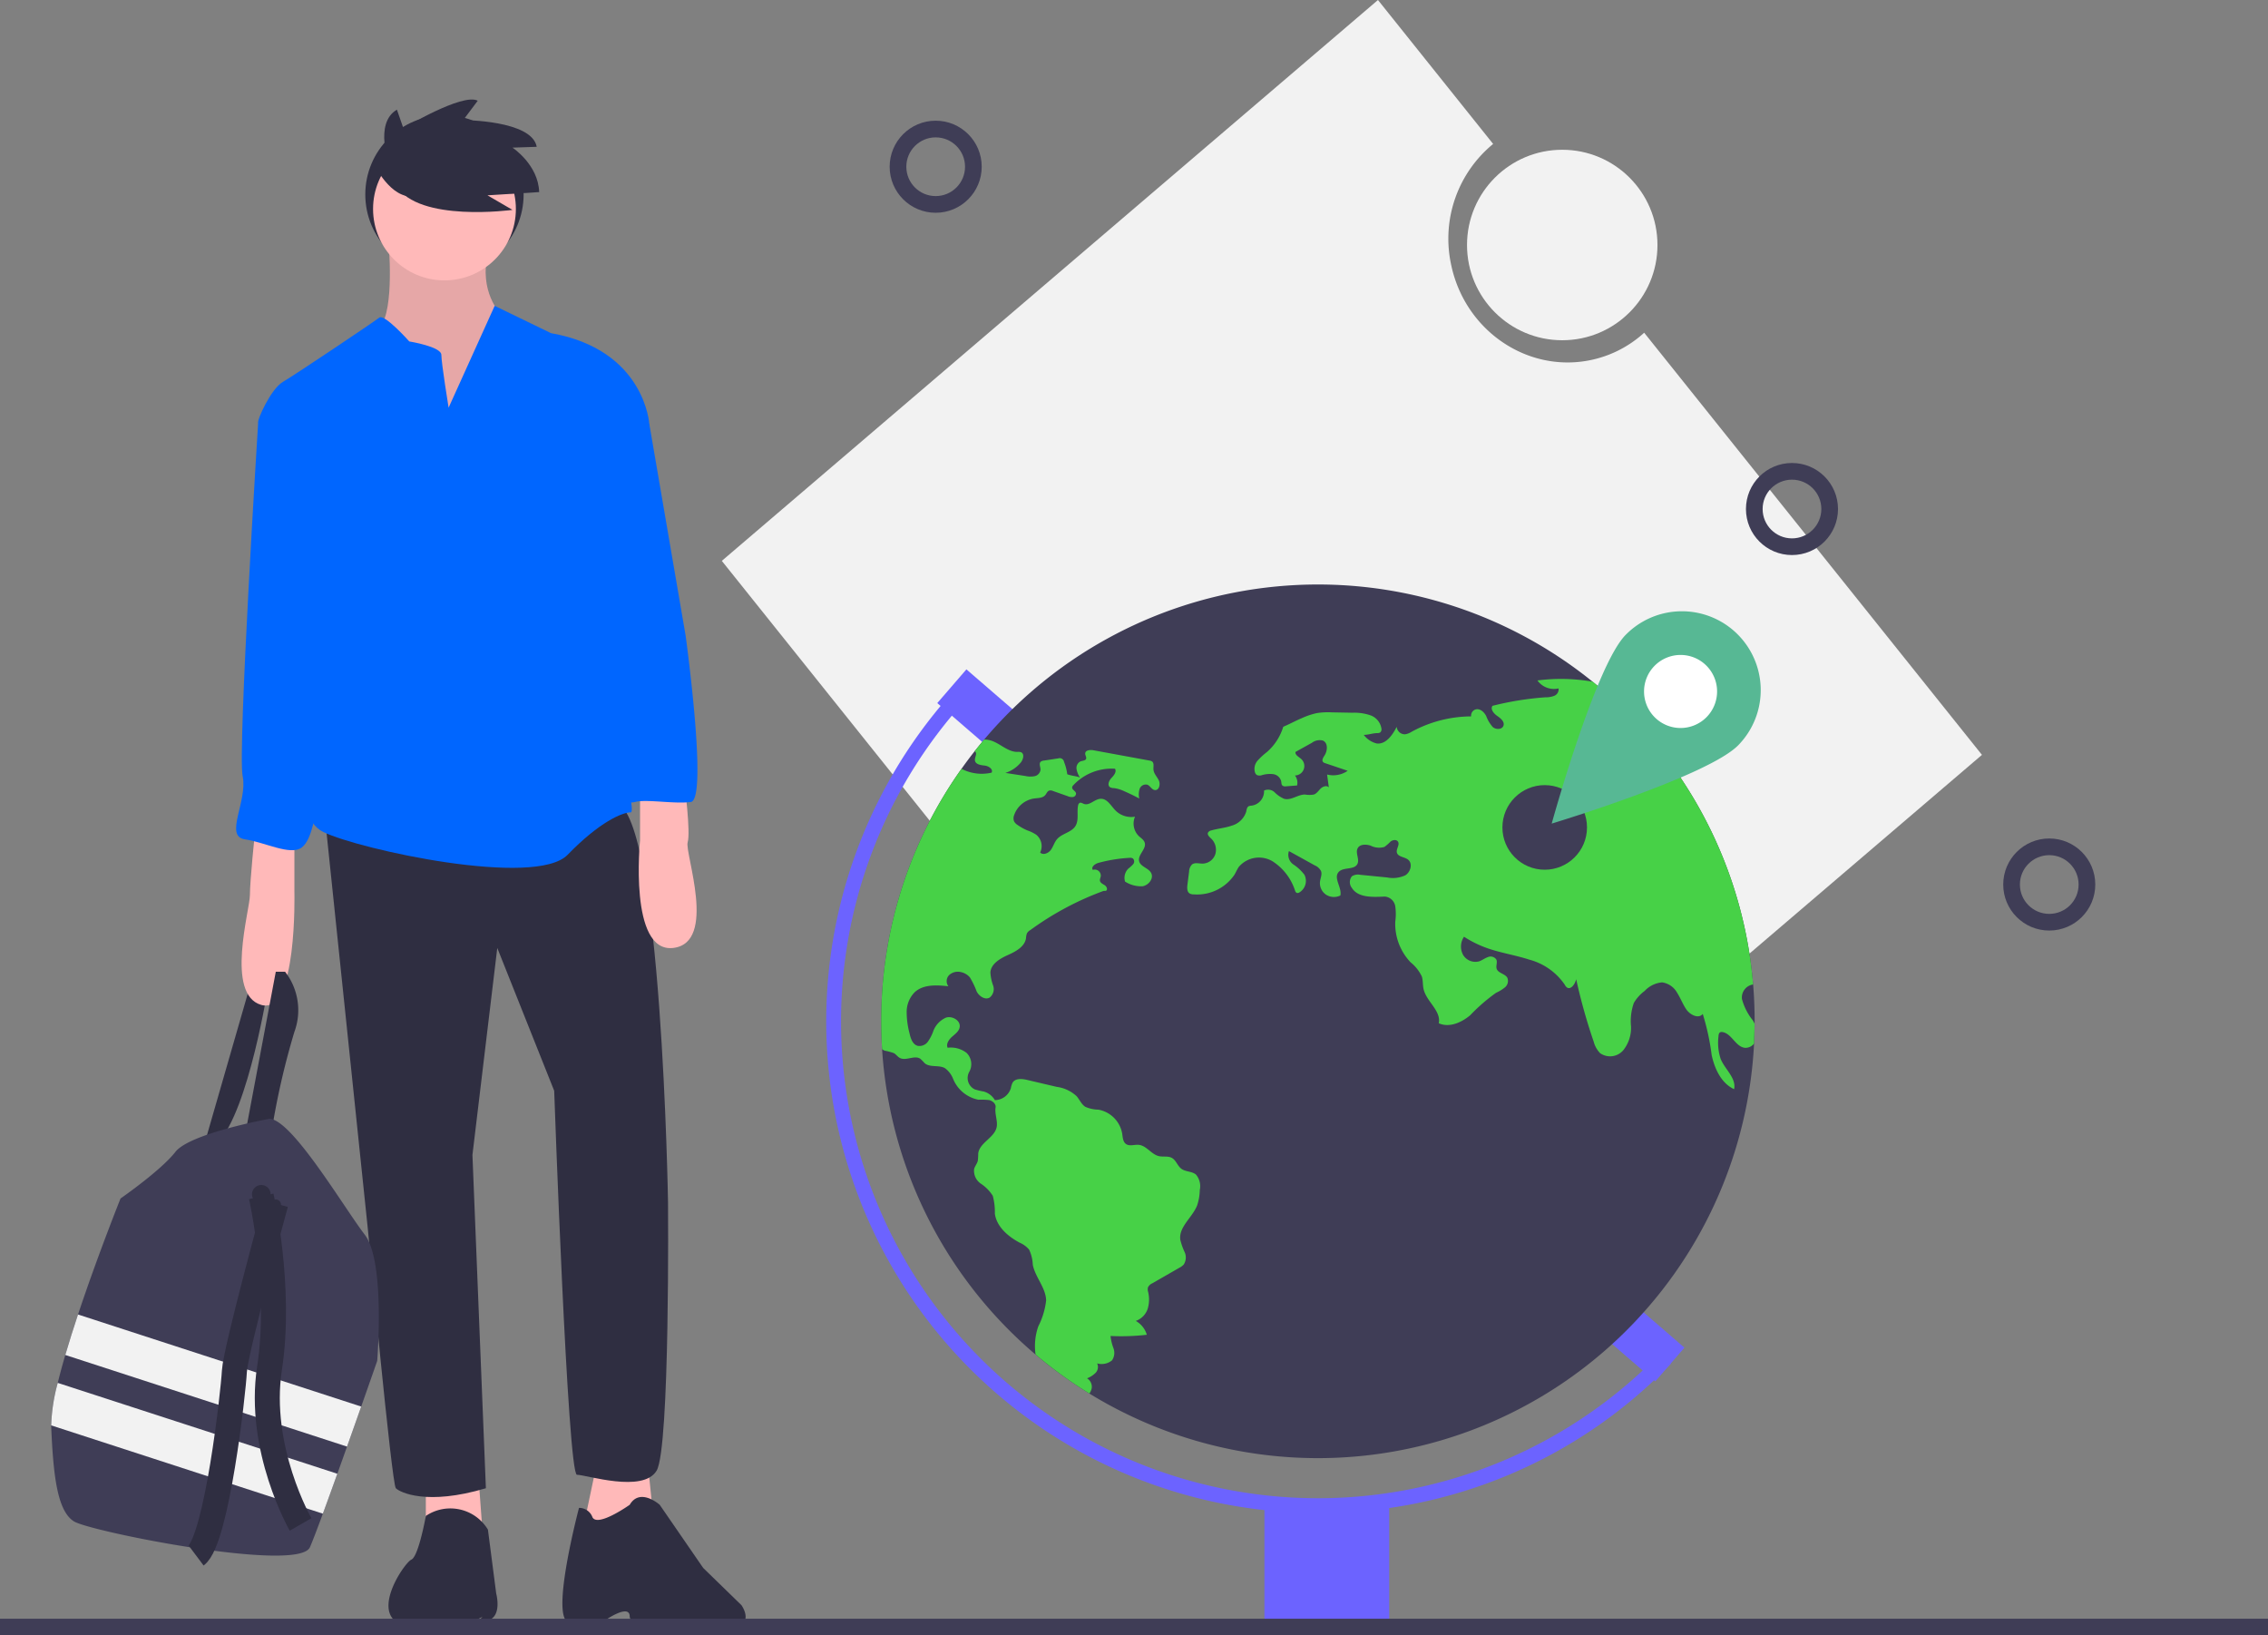<svg id="Group_601" data-name="Group 601" xmlns="http://www.w3.org/2000/svg" width="272" height="196.105" viewBox="0 0 272 196.105">
  <rect x="0" y="0" width="272" height="196.105" fill="#808080" stroke="none"/>
  <circle id="Ellipse_899" data-name="Ellipse 899" cx="9.494" cy="9.494" r="9.494" transform="translate(43.81 13.825)" fill="#2f2e41"/>
  <path id="Path_2031" data-name="Path 2031" d="M235.615,534.73l5.833-20.23,1.986.621s-2.358,15.142-6.081,18.989Z" transform="translate(-211.228 -397.104)" fill="#2f2e41"/>
  <path id="Path_2032" data-name="Path 2032" d="M304.624,223.214s.745,7.943-.993,10.177,1.117,6.578,1.117,6.578l5.213,6.206,7.695-3.475,1.117-6.454-.745-4.468s-2.606-2.606-1.489-7.323S304.624,223.214,304.624,223.214Z" transform="translate(-258.022 -194.185)" fill="#ffb9b9"/>
  <path id="Path_2033" data-name="Path 2033" d="M304.624,223.214s.745,7.943-.993,10.177,1.117,6.578,1.117,6.578l5.213,6.206,7.695-3.475,1.117-6.454-.745-4.468s-2.606-2.606-1.489-7.323S304.624,223.214,304.624,223.214Z" transform="translate(-258.022 -194.185)" opacity="0.1"/>
  <path id="Path_2034" data-name="Path 2034" d="M166.73,575.281v5.088l6.826,1.365-.621-8.439Z" transform="translate(-115.66 -397.691)" fill="#ffb9b9"/>
  <path id="Path_2035" data-name="Path 2035" d="M230.213,571.608l-1.49,7.074,2.979,2.11,5.213-3.847-.621-6.082Z" transform="translate(-158.664 -396.004)" fill="#ffb9b9"/>
  <path id="Path_2036" data-name="Path 2036" d="M320.032,724.274a5.262,5.262,0,0,0-7.447-1.644s-.869,4.871-1.738,5.243-5.709,7.447,0,8.067,8.564-1.241,8.564-1.241-1.117.961.621.465.993-3.227.993-3.227Z" transform="translate(-261.515 -540.851)" fill="#2f2e41"/>
  <path id="Path_2037" data-name="Path 2037" d="M384.271,718.21s-3.847,2.73-4.468,1.489a1.7,1.7,0,0,0-1.613-1.117s-3.475,13.1-1.241,13.721a7.529,7.529,0,0,0,4.344-.224s2.979-2.086,2.979-.473,8.315,1.5,11.79,1.373,1.613-2.731,1.613-2.731l-4.592-4.468-5.213-7.571S385.512,716.1,384.271,718.21Z" transform="translate(-308.751 -537.766)" fill="#2f2e41"/>
  <path id="Path_2038" data-name="Path 2038" d="M283.022,445.694l5.213,50.017s2.855,30.531,3.351,31.028,3.723,2.11,10.8,0l-1.613-39.964,2.979-24.822,6.826,17.127s1.613,46.045,2.73,46.045,7.943,2.234,9.557-.5,1.365-32.145,1.365-32.145-.745-46.418-6.206-47.907S283.022,445.694,283.022,445.694Z" transform="translate(-244.114 -348.28)" fill="#2f2e41"/>
  <circle id="Ellipse_900" data-name="Ellipse 900" cx="8.564" cy="8.564" r="8.564" transform="translate(44.741 16.493)" fill="#ffb9b9"/>
  <path id="Path_2039" data-name="Path 2039" d="M279.911,263.18s-.869-5.337-.869-6.33-3.848-1.613-3.848-1.613-2.979-3.351-3.6-2.855-10.053,6.826-11.542,7.695-3.1,4.592-2.979,4.84,7.819,16.383,7.819,16.383,3.351,9.929.993,15.142-5.337,15.514-.993,17.624,25.443,6.7,29.29,2.73,6.578-5.089,7.571-5.089-4.1-17.251-2.979-18.865-.5-11.666-.5-11.666l5.709-16.01s-.5-8.936-11.791-10.922l-6.757-3.276Z" transform="translate(-226.11 -214.294)" fill="#06f"/>
  <path id="Path_2040" data-name="Path 2040" d="M252.212,456s-.621,5.957-.621,7.695-2.979,11.915,1.365,13.156,3.972-13.528,3.972-13.528v-7.571Z" transform="translate(-221.62 -356.348)" fill="#ffb9b9"/>
  <path id="Path_2041" data-name="Path 2041" d="M411.586,438.324s.745,5.709.372,6.95,3.6,12.039-1.737,12.659-3.972-12.908-3.972-12.908v-6.7Z" transform="translate(-329.488 -344.261)" fill="#ffb9b9"/>
  <path id="Path_2042" data-name="Path 2042" d="M252.227,530.776l3.6-19.113h1.117a7.518,7.518,0,0,1,1.117,7.2,90.665,90.665,0,0,0-2.73,11.915Z" transform="translate(-222.752 -395.136)" fill="#2f2e41"/>
  <path id="Path_2043" data-name="Path 2043" d="M252.959,291.647l-1.862,1.489s-2.482,39.467-1.862,42.446-2.234,7.2.248,7.571,5.461,1.986,6.826.993,1.613-4.592,2.11-5.461,1.365-11.17,1.365-11.17,2.606-10.3.993-18-3.1-15.514-3.1-15.514Z" transform="translate(-220.133 -242.512)" fill="#06f"/>
  <path id="Path_2044" data-name="Path 2044" d="M386.552,281.517l5.709,4.84,4.344,25.319s2.73,19.734.62,19.982-5.337-.372-6.7,0a2.906,2.906,0,0,1-2.482-.621s-1.489-7.943-1.489-8.067-.993-9.184-.993-9.184l-1.241-10.177,1.862-11.17Z" transform="translate(-314.383 -235.485)" fill="#06f"/>
  <path id="Path_2045" data-name="Path 2045" d="M215.137,598.241s-.807,2.317-1.919,5.472c-.516,1.467-1.1,3.116-1.7,4.8-.386,1.087-.778,2.188-1.164,3.263-.616,1.719-1.214,3.37-1.736,4.787-.69,1.87-1.25,3.336-1.55,4.02-1.365,3.1-26.312-1.862-28.3-3.1s-2.482-5.461-2.73-11.418c0-.031,0-.062,0-.093a21.714,21.714,0,0,1,.787-5.095c.256-1.05.563-2.177.906-3.347.459-1.57.98-3.216,1.525-4.854,2.341-7.037,5.1-13.915,5.1-13.915s4.84-3.351,6.578-5.585,11.294-3.972,11.294-3.972c2.73.124,8.936,10.674,11.418,13.9S215.137,598.241,215.137,598.241Z" transform="translate(-169.899 -435.049)" fill="#3f3d56"/>
  <circle id="Ellipse_901" data-name="Ellipse 901" cx="1.117" cy="1.117" r="1.117" transform="translate(30.22 142.094)" fill="#2f2e41"/>
  <circle id="Ellipse_902" data-name="Ellipse 902" cx="0.621" cy="0.621" r="0.621" transform="translate(32.454 143.831)" fill="#2f2e41"/>
  <path id="Path_2046" data-name="Path 2046" d="M217.057,656.871c-.516,1.467-1.1,3.116-1.7,4.8l-33.788-10.986c.459-1.57.98-3.216,1.525-4.854Z" transform="translate(-173.738 -488.206)" fill="#f2f2f2"/>
  <path id="Path_2047" data-name="Path 2047" d="M210.355,683.5c-.616,1.719-1.214,3.37-1.736,4.787L176.039,677.7a21.712,21.712,0,0,1,.787-5.095Z" transform="translate(-169.899 -506.779)" fill="#f2f2f2"/>
  <path id="Path_2048" data-name="Path 2048" d="M258.3,599.588s2.482,10.922.993,20.6,3.723,18.741,3.723,18.741" transform="translate(-226.968 -456.129)" fill="none" stroke="#2f2e41" stroke-miterlimit="10" stroke-width="3"/>
  <path id="Path_2049" data-name="Path 2049" d="M242.335,602.425s-4.84,17.624-4.964,20.106-2.11,20.23-4.592,22.092" transform="translate(-209.261 -458.097)" fill="none" stroke="#2f2e41" stroke-miterlimit="10" stroke-width="3"/>
  <path id="Path_2050" data-name="Path 2050" d="M307.084,178.1s-1.938-5.04.872-6.688l.775,2.229s7.075-4.265,8.917-3.3l-1.745,2.326s8.238,0,8.82,3.2l-2.908.1s3.1,2.035,3.2,5.331l-6.2.388,3,1.745s-11.243,1.551-13.957-2.908Z" transform="translate(-260.354 -158.264)" fill="#2f2e41"/>
  <path id="Path_2051" data-name="Path 2051" d="M303.078,190.166s2.234,4.468,5.213,3.351,0-5.213,0-5.213l-1.986-.993Z" transform="translate(-258.027 -170.136)" fill="#2f2e41"/>
  <path id="Path_2052" data-name="Path 2052" d="M589.742,221.755l-40.509-50.621a13.6,13.6,0,0,1-6.551,3.308c-7.626,1.5-15.074-3.706-16.635-11.632a14.692,14.692,0,0,1,5.072-14.312l-13.813-17.26-78.691,67.254,72.436,90.518Z" transform="translate(-352.048 -131.237)" fill="#f2f2f2"/>
  <circle id="Ellipse_903" data-name="Ellipse 903" cx="11.42" cy="11.42" r="11.42" transform="translate(175.939 17.959)" fill="#f2f2f2"/>
  <rect id="Rectangle_289" data-name="Rectangle 289" width="5.344" height="15.558" transform="translate(112.407 84.309) rotate(-49.171)" fill="#6c63ff"/>
  <rect id="Rectangle_290" data-name="Rectangle 290" width="5.344" height="13.791" transform="translate(188.084 156.628) rotate(-49.171)" fill="#6c63ff"/>
  <path id="Path_2053" data-name="Path 2053" d="M605.77,412.429v.314q-.011,1.181-.068,2.352a52.375,52.375,0,0,1-104.576.684q-.107-1.662-.107-3.349a52.115,52.115,0,0,1,9.631-30.274q.754-1.069,1.568-2.1c.374-.477.759-.944,1.147-1.407a52.385,52.385,0,0,1,72.991-6.926c.631.509,1.251,1.037,1.856,1.575q.727.647,1.429,1.322a52.234,52.234,0,0,1,15.948,33.406Q605.77,410.206,605.77,412.429Z" transform="translate(-395.337 -289.965)" fill="#3f3d56"/>
  <path id="Path_2054" data-name="Path 2054" d="M538.467,499.2a58.967,58.967,0,0,1-43.233-99.067l1.306,1.212a57.186,57.186,0,0,0,82.98,78.7l1.279,1.24A58.5,58.5,0,0,1,538.467,499.2Z" transform="translate(-380.41 -317.768)" fill="#6c63ff"/>
  <rect id="Rectangle_291" data-name="Rectangle 291" width="14.964" height="14.964" transform="translate(151.644 180.184)" fill="#6c63ff"/>
  <path id="Path_2055" data-name="Path 2055" d="M512.218,422.172a.291.291,0,0,1,.071.043c.281.232-.071.677-.029,1.044.05.47.677.574,1.151.62s1.072.431.848.852a5.252,5.252,0,0,1-3.609-.46,52.116,52.116,0,0,0-9.631,30.274q0,1.689.107,3.349a1.352,1.352,0,0,0,.324.175,6.925,6.925,0,0,1,1.1.3c.26.153.435.424.695.567.745.406,1.778-.374,2.473.11a6.393,6.393,0,0,1,.51.52c.641.556,1.7.182,2.437.6a2.892,2.892,0,0,1,.98,1.286,4.139,4.139,0,0,0,3.036,2.5,8.165,8.165,0,0,1,1.29.043c.42.1.834.463.766.887-.118.73.242,1.529.146,2.259-.175,1.336-2.067,1.921-2.227,3.257a8.06,8.06,0,0,1-.05.88c-.086.349-.349.634-.442.983a1.869,1.869,0,0,0,.812,1.76,4.8,4.8,0,0,1,1.425,1.45,7.474,7.474,0,0,1,.249,2.141c.214,1.564,1.564,2.722,2.954,3.47a3.084,3.084,0,0,1,1.154.841,4.653,4.653,0,0,1,.442,1.813c.292,1.507,1.561,2.751,1.6,4.286a9.116,9.116,0,0,1-.944,3.114,7.187,7.187,0,0,0-.324,3.363,52.62,52.62,0,0,0,6.46,4.685,1.884,1.884,0,0,0,.267-.6,1.184,1.184,0,0,0-.552-1.226,2.929,2.929,0,0,0,1.023-.656,1,1,0,0,0,.185-1.133,1.98,1.98,0,0,0,1.785-.363,1.594,1.594,0,0,0,.178-1.45,5.981,5.981,0,0,1-.356-1.475,26.538,26.538,0,0,0,4.354-.146,2.827,2.827,0,0,0-1.325-1.66A2.3,2.3,0,0,0,533,488.952a3.884,3.884,0,0,0,.028-1.97,1.047,1.047,0,0,1-.021-.513,1.01,1.01,0,0,1,.52-.5q1.625-.935,3.249-1.867a1.961,1.961,0,0,0,.52-.381,1.551,1.551,0,0,0,.114-1.5,7.559,7.559,0,0,1-.52-1.482c-.2-1.557,1.468-2.676,2.031-4.144a6.228,6.228,0,0,0,.306-1.814,2.154,2.154,0,0,0-.456-1.853c-.488-.41-1.247-.317-1.757-.7-.467-.349-.627-1.022-1.137-1.3-.463-.257-1.04-.093-1.557-.214-.905-.21-1.475-1.254-2.4-1.35-.52-.057-1.112.2-1.539-.1-.378-.271-.392-.809-.463-1.265a3.533,3.533,0,0,0-2.85-2.857,3.977,3.977,0,0,1-1.582-.349c-.463-.3-.673-.859-1.04-1.276a4.354,4.354,0,0,0-2.377-1.108q-1.764-.412-3.524-.827c-.624-.15-1.429-.228-1.767.321a2.407,2.407,0,0,0-.207.659,2.044,2.044,0,0,1-1.917,1.439,2.265,2.265,0,0,0-1.333-1.033,8.406,8.406,0,0,1-1.083-.257,1.517,1.517,0,0,1-.656-2.106,1.891,1.891,0,0,0-.324-2.27,3.067,3.067,0,0,0-2.27-.616c-.21-.46.143-.976.52-1.311s.841-.659.923-1.158c.132-.784-.869-1.379-1.628-1.147a2.835,2.835,0,0,0-1.564,1.7A5.122,5.122,0,0,1,506.61,457a1.238,1.238,0,0,1-1.2.492c-.627-.16-.866-.905-1-1.532a9.989,9.989,0,0,1-.335-2.569,3.353,3.353,0,0,1,.969-2.337c1.037-.955,2.633-.862,4.033-.709a1.027,1.027,0,0,1,.107-1.354,1.539,1.539,0,0,1,1.4-.342,1.916,1.916,0,0,1,1.08.645,10,10,0,0,1,.812,1.692c.3.552.98,1.023,1.532.727a1.293,1.293,0,0,0,.438-1.45,5.387,5.387,0,0,1-.331-1.586c.082-1.03,1.154-1.653,2.1-2.077s2.024-1,2.173-2.024a1.89,1.89,0,0,1,.114-.584,1.142,1.142,0,0,1,.424-.4,35.691,35.691,0,0,1,8.708-4.66c.164-.053.182,0,.349-.036.235-.135.078-.509-.146-.659s-.524-.267-.581-.531c-.039-.192.075-.385.1-.581a.725.725,0,0,0-.951-.734c-.253-.335.246-.723.652-.837a17.819,17.819,0,0,1,3.723-.606.663.663,0,0,1,.424.071.5.5,0,0,1,.032.691,3.9,3.9,0,0,1-.566.517,1.556,1.556,0,0,0-.406,1.564,3.55,3.55,0,0,0,2.1.563c.727-.118,1.372-.937,1.03-1.589-.317-.609-1.276-.748-1.439-1.414-.192-.78.912-1.475.663-2.238-.107-.335-.442-.534-.7-.773a2.108,2.108,0,0,1-.46-2.33,2.655,2.655,0,0,1-2.323-.727c-.556-.559-1-1.446-1.789-1.418-.723.021-1.347.866-2.024.609-.167-.064-.342-.192-.5-.118a.416.416,0,0,0-.189.31c-.171.823.125,1.76-.324,2.473-.488.773-1.618.88-2.209,1.578-.321.378-.445.887-.741,1.286s-.919.656-1.276.306a1.756,1.756,0,0,0-.477-2.138,4.59,4.59,0,0,0-1.055-.513,6.256,6.256,0,0,1-1.179-.656,1.169,1.169,0,0,1-.431-.463,1.065,1.065,0,0,1,.029-.734,3,3,0,0,1,2.383-1.974c.47-.064,1.019-.043,1.333-.4.164-.189.249-.477.492-.552a.717.717,0,0,1,.452.053l1.76.62a1.206,1.206,0,0,0,.627.1.422.422,0,0,0,.367-.445c-.057-.292-.506-.431-.463-.727a.462.462,0,0,1,.146-.249,6.3,6.3,0,0,1,4.992-1.97c.221.367-.128.8-.424,1.108s-.527.869-.171,1.108a.939.939,0,0,0,.467.107,4.071,4.071,0,0,1,1.247.378c.609.264,1.208.556,1.792.869a2.259,2.259,0,0,1,.043-1.154.784.784,0,0,1,.926-.5c.349.135.527.6.9.641.5.057.691-.677.485-1.133s-.62-.834-.652-1.336c-.025-.335.1-.752-.164-.955a.708.708,0,0,0-.317-.114q-3.356-.615-6.716-1.233c-.4-.075-.973-.018-.99.385-.011.228.192.452.1.659s-.41.2-.638.281a.866.866,0,0,0-.5.916,2.5,2.5,0,0,0,.421,1.03c-.438-.182-1.1-.214-1.536-.4a5.908,5.908,0,0,0-.385-1.479.522.522,0,0,0-.68-.42c-.577.089-1.154.175-1.732.264a.67.67,0,0,0-.4.153c-.225.239,0,.62-.011.948a.888.888,0,0,1-.688.766,2.592,2.592,0,0,1-1.1-.014l-2.423-.374a3.969,3.969,0,0,0,1.831-1.226c.321-.378.492-1.083.029-1.261a1.106,1.106,0,0,0-.42-.032c-1.1.007-1.963-.909-2.989-1.3a2.936,2.936,0,0,0-1.008-.185Z" transform="translate(-395.338 -332.08)" fill="#47d147"/>
  <path id="Path_2056" data-name="Path 2056" d="M688.8,440.775a1.287,1.287,0,0,1-1.09.517c-1.115-.1-1.586-1.7-2.69-1.885a.431.431,0,0,0-.292.028c-.164.089-.192.31-.2.5a6.143,6.143,0,0,0,.274,2.722c.524,1.24,1.881,2.28,1.6,3.595-1.532-.709-2.33-2.43-2.69-4.08a28.7,28.7,0,0,0-1.069-4.942c-.5.631-1.528.11-1.977-.552-.427-.627-.691-1.354-1.1-1.992a2.451,2.451,0,0,0-1.8-1.24,3.231,3.231,0,0,0-2.091,1.026,4.839,4.839,0,0,0-1.3,1.446,6.575,6.575,0,0,0-.335,2.811,4.291,4.291,0,0,1-.941,2.868,2.079,2.079,0,0,1-2.768.335,3.123,3.123,0,0,1-.773-1.393,67.814,67.814,0,0,1-2.095-7.475c-.128.577-.638,1.322-1.122.983a1,1,0,0,1-.256-.335,7.483,7.483,0,0,0-4.268-3c-1.689-.549-3.467-.805-5.138-1.411a13.133,13.133,0,0,1-2.669-1.329,2.1,2.1,0,0,0-.128,2.145,1.718,1.718,0,0,0,1.931.809c.371-.121.684-.378,1.051-.506a.822.822,0,0,1,1.023.292c.157.338-.078.748.039,1.1.175.538.99.581,1.275,1.072a.993.993,0,0,1-.267,1.147,4.8,4.8,0,0,1-1.076.663,21.4,21.4,0,0,0-3.1,2.687c-1.048.887-2.526,1.532-3.773.966.3-1.507-1.5-2.612-1.828-4.112-.11-.5-.053-1.019-.207-1.5a4.878,4.878,0,0,0-1.35-1.7,6.694,6.694,0,0,1-1.835-4.863,6.741,6.741,0,0,0,0-1.856,1.392,1.392,0,0,0-1.261-1.161c-1.414.064-3.2.171-3.941-1.037a1.112,1.112,0,0,1,0-1.393,1.346,1.346,0,0,1,1.022-.175c1.065.1,2.127.21,3.193.313a3.549,3.549,0,0,0,2.191-.256c.641-.388.919-1.425.324-1.885-.431-.335-1.208-.317-1.336-.848-.1-.445.388-.948.121-1.322-.189-.264-.616-.192-.876.007a5.722,5.722,0,0,1-.738.645,2.249,2.249,0,0,1-1.664-.16c-.549-.171-1.283-.185-1.546.324-.3.567.26,1.315-.032,1.885-.392.752-1.71.324-2.259.973-.627.741.428,1.853.217,2.8a1.746,1.746,0,0,1-1.721-.1,1.666,1.666,0,0,1-.72-1.553c.05-.428.274-.866.125-1.268a1.48,1.48,0,0,0-.752-.688q-1.55-.861-3.1-1.714a1.4,1.4,0,0,0,.531,1.6,5.513,5.513,0,0,1,1.322,1.229,1.615,1.615,0,0,1-.606,2.131.376.376,0,0,1-.31.053.429.429,0,0,1-.2-.267,6.589,6.589,0,0,0-2.679-3.509,3.181,3.181,0,0,0-4.062.648c-.2.292-.342.627-.52.937a5.408,5.408,0,0,1-4.871,2.369.939.939,0,0,1-.531-.125c-.307-.21-.292-.659-.246-1.03.068-.524.132-1.044.2-1.568a1.256,1.256,0,0,1,.346-.859c.353-.278.859-.1,1.308-.11a1.647,1.647,0,0,0,1.5-1.158,1.862,1.862,0,0,0-.52-1.853c-.2-.192-.477-.435-.371-.695a.578.578,0,0,1,.4-.271c.8-.232,1.653-.292,2.441-.57A2.537,2.537,0,0,0,627.881,413c.057-.249.082-.552.306-.677a.992.992,0,0,1,.356-.071,1.734,1.734,0,0,0,1.486-1.806,1.133,1.133,0,0,1,1.276.214,3.543,3.543,0,0,0,1.133.773c.83.228,1.632-.51,2.494-.513a3.12,3.12,0,0,0,1.076,0c.346-.125.552-.467.816-.72s.73-.41.976-.135c-.071-.517-.139-1.03-.21-1.543a3.033,3.033,0,0,0,2.469-.449l-2.69-.909a.58.58,0,0,1-.253-.135c-.2-.21,0-.538.157-.777.381-.574.445-1.518-.182-1.8a1.53,1.53,0,0,0-1.325.267c-.656.363-1.311.73-1.967,1.094-.061.374.4.588.677.837a1.135,1.135,0,0,1-.741,1.985,1.423,1.423,0,0,1,.253,1.2l-1.322.1a.568.568,0,0,1-.428-.086c-.143-.125-.121-.346-.157-.531a1.147,1.147,0,0,0-.969-.844,3.345,3.345,0,0,0-1.35.125.823.823,0,0,1-.584-.014.583.583,0,0,1-.228-.292,1.49,1.49,0,0,1,.3-1.432,8.2,8.2,0,0,1,1.126-1.037,6.563,6.563,0,0,0,1.956-3.029c.727-.306,1.479-.72,2.209-1.026a8.811,8.811,0,0,1,1.835-.616,8.667,8.667,0,0,1,1.8-.086c.819.014,1.642.029,2.462.046a5.927,5.927,0,0,1,2.156.31,2.011,2.011,0,0,1,1.315,1.607.494.494,0,0,1-.16.452.577.577,0,0,1-.31.071c-.681.021-.969.192-1.65.217a2.783,2.783,0,0,0,1.543,1.026c1.1.143,1.9-1,2.408-2a.972.972,0,0,0,1.016.9,2.048,2.048,0,0,0,.766-.3,15.069,15.069,0,0,1,7.144-1.846.769.769,0,0,1,.588-.848c.509-.1.966.338,1.211.794a4.273,4.273,0,0,0,.787,1.325c.388.342,1.14.324,1.293-.167.15-.474-.346-.88-.755-1.162s-.844-.795-.567-1.208a36.634,36.634,0,0,1,6.356-1.023,2.7,2.7,0,0,0,1.069-.185.831.831,0,0,0,.5-.88,2.429,2.429,0,0,1-2.53-.955,21.753,21.753,0,0,1,6.634.153l1.856,1.575c-.353.367-.823.713-.567,1.08a.79.79,0,0,0,.652.224c.449.007.9.018,1.343.018a52.234,52.234,0,0,1,15.948,33.406,1.576,1.576,0,0,0-1.34,1.746,6.93,6.93,0,0,0,1.3,2.555,3.922,3.922,0,0,1,.221.417Z" transform="translate(-478.432 -315.646)" fill="#47d147"/>
  <line id="Line_64" data-name="Line 64" x2="272" transform="translate(0 195.105)" fill="none" stroke="#3f3d56" stroke-miterlimit="10" stroke-width="2"/>
  <circle id="Ellipse_904" data-name="Ellipse 904" cx="4.52" cy="4.52" r="4.52" transform="translate(107.696 15.473)" fill="none" stroke="#3f3d56" stroke-miterlimit="10" stroke-width="2"/>
  <circle id="Ellipse_905" data-name="Ellipse 905" cx="4.52" cy="4.52" r="4.52" transform="translate(241.246 101.545)" fill="none" stroke="#3f3d56" stroke-miterlimit="10" stroke-width="2"/>
  <circle id="Ellipse_906" data-name="Ellipse 906" cx="4.52" cy="4.52" r="4.52" transform="translate(210.391 56.518)" fill="none" stroke="#3f3d56" stroke-miterlimit="10" stroke-width="2"/>
  <circle id="Ellipse_907" data-name="Ellipse 907" cx="5.072" cy="5.072" r="5.072" transform="translate(180.184 94.147)" fill="#3f3d56"/>
  <circle id="Ellipse_908" data-name="Ellipse 908" cx="6.686" cy="6.686" r="6.686" transform="translate(194.863 76.23)" fill="#fff"/>
  <path id="Path_2057" data-name="Path 2057" d="M785.759,373.222a9.453,9.453,0,0,0-13.367.166c-3.646,3.737-8.85,22.609-8.85,22.609s18.737-5.67,22.383-9.407a9.453,9.453,0,0,0-.166-13.367Zm-9.82,10.067a4.38,4.38,0,1,1,6.194-.077,4.38,4.38,0,0,1-6.194.077Z" transform="translate(-577.448 -297.237)" fill="#57b894"/>
</svg>
